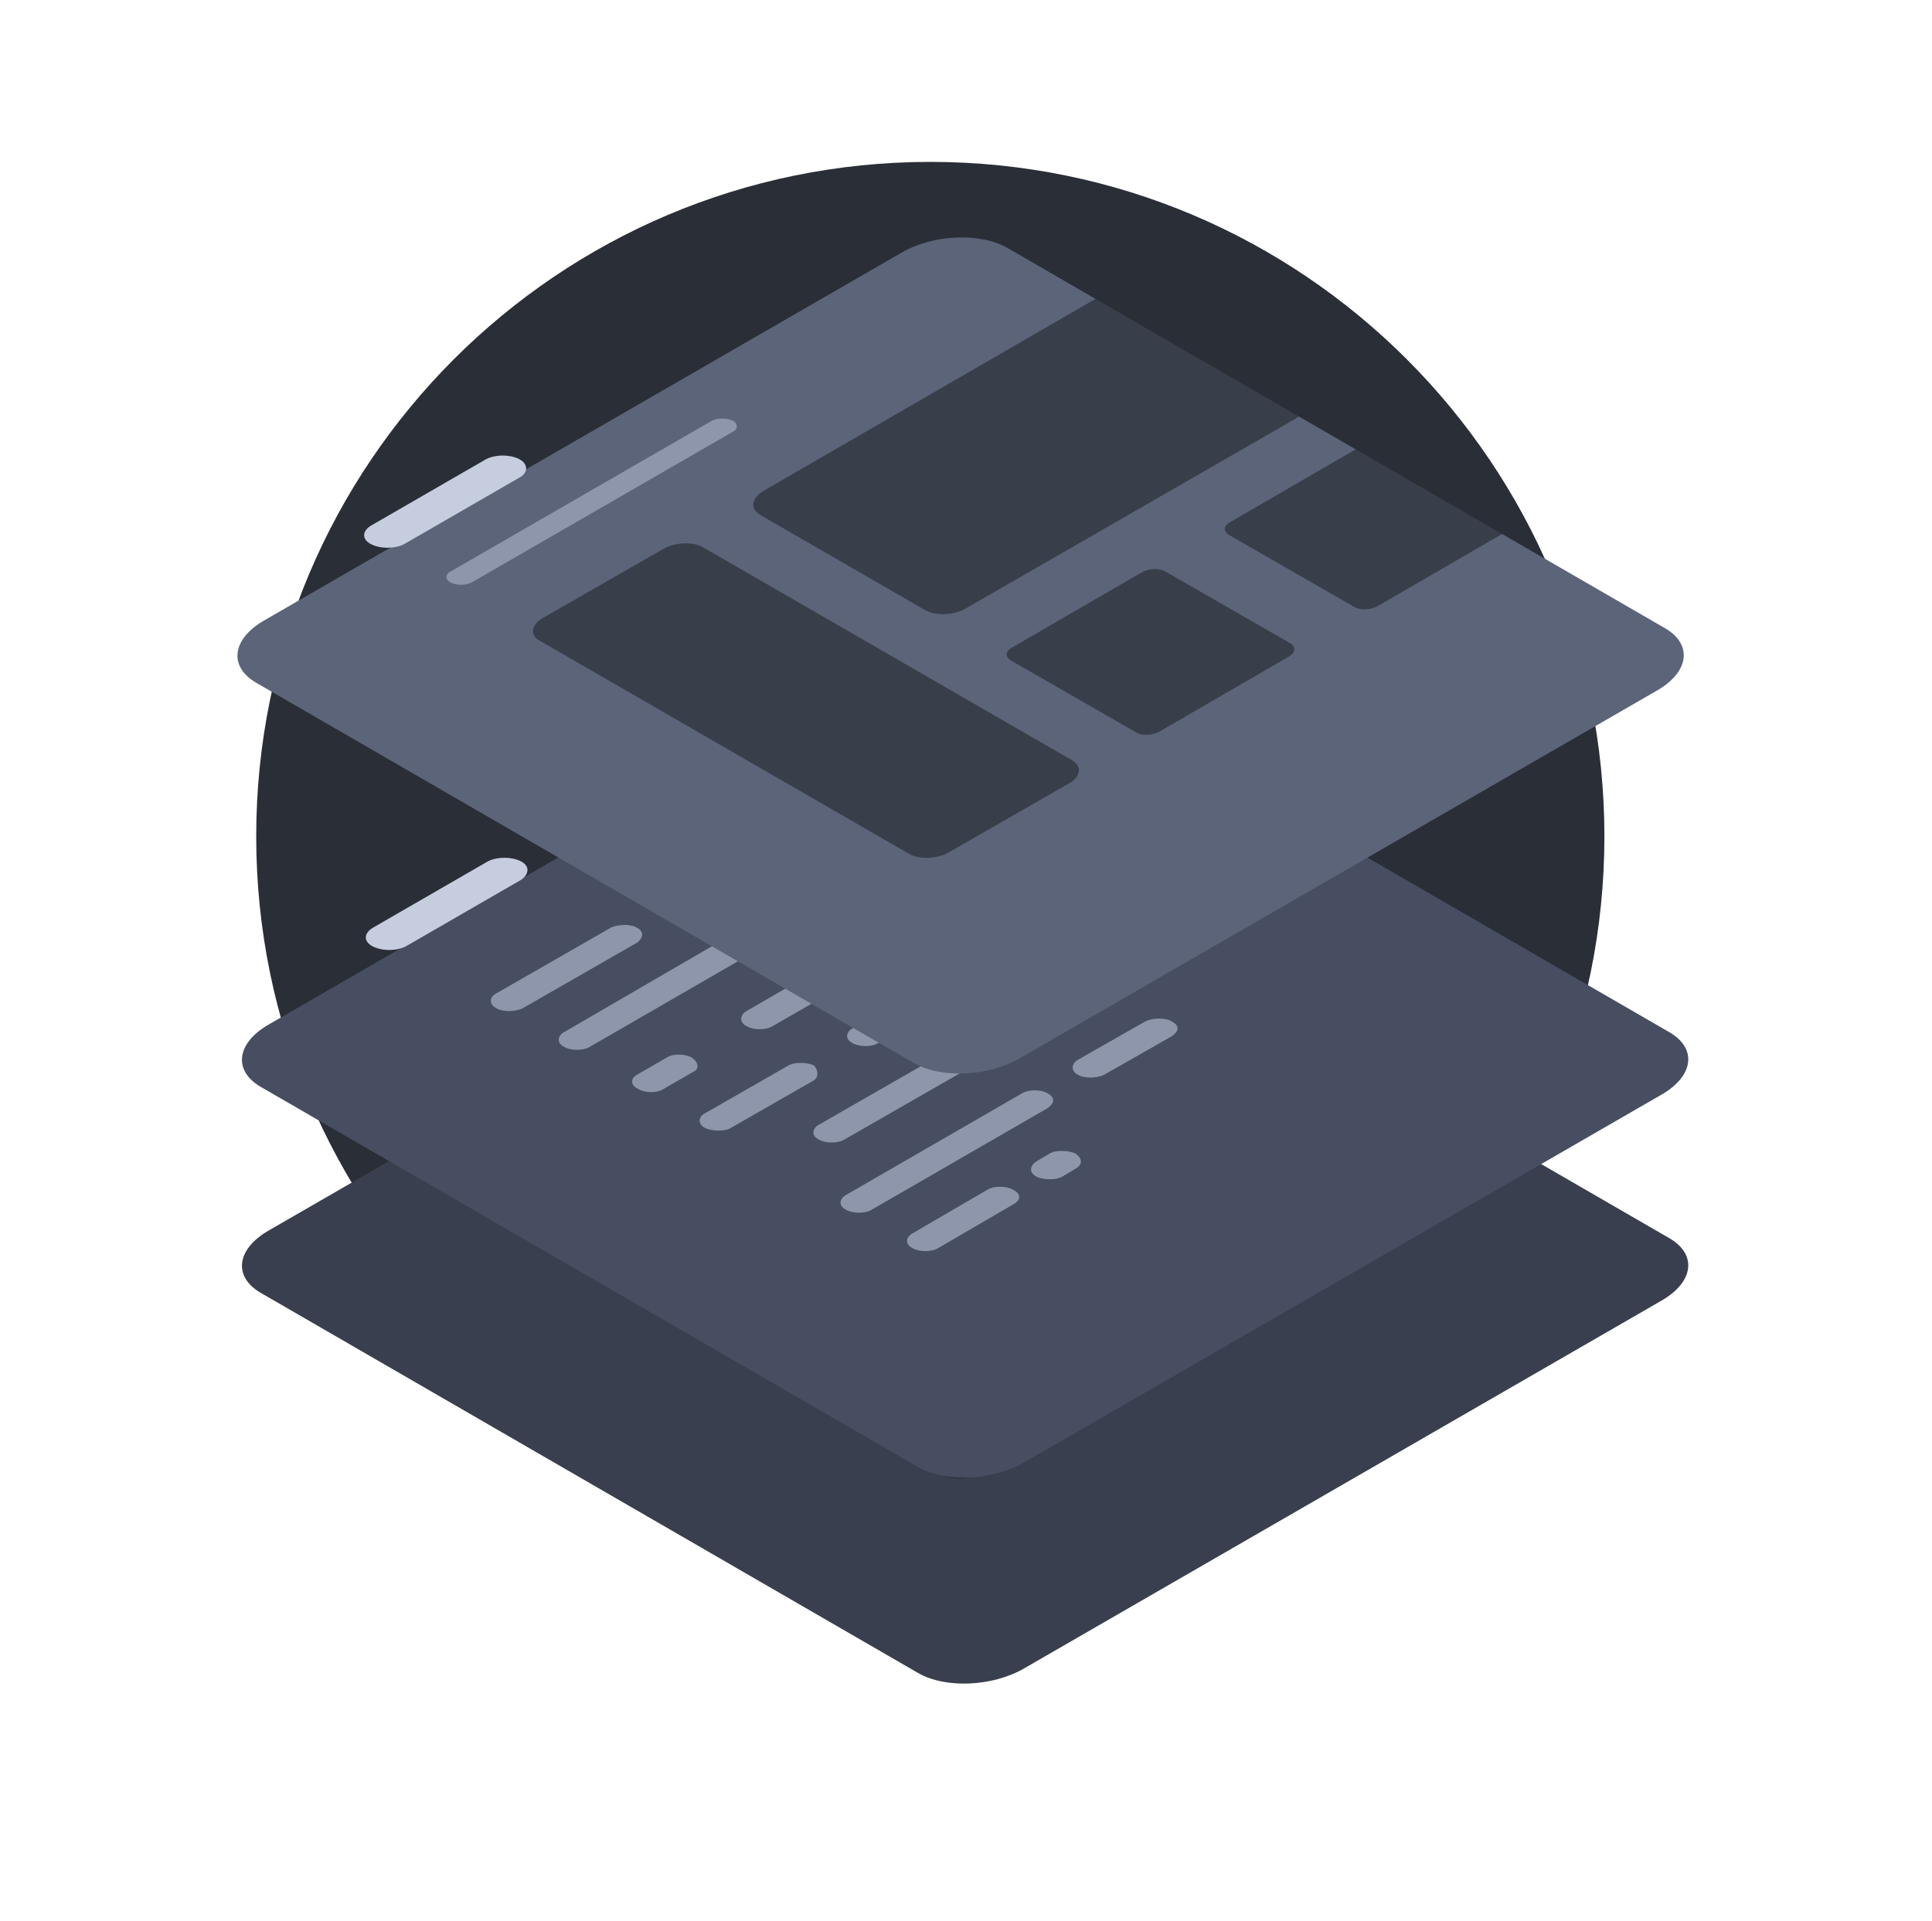 <svg width="179" height="178" viewBox="0 0 179 178" fill="none" xmlns="http://www.w3.org/2000/svg">
<path d="M86.193 140C120.686 140 148.648 112.018 148.648 77.5C148.648 42.982 120.686 15 86.193 15C51.7 15 23.738 42.982 23.738 77.5C23.738 112.018 51.7 140 86.193 140Z" fill="#2A2E37"/>
<g filter="url(#filter0_d_129_8577)">
<path d="M154.005 109.475L94.926 143.569C91.977 145.304 87.552 145.477 85.036 144.003L24.135 108.781C21.619 107.306 21.88 104.79 24.829 103.055L83.908 68.961C86.858 67.226 91.282 67.052 93.798 68.527L154.699 103.749C157.215 105.224 156.955 107.74 154.005 109.475Z" fill="#393F4E"/>
</g>
<path d="M85.314 97.459L54.863 114.984C53.735 115.678 52 115.764 50.959 115.157L35.777 106.395C34.736 105.788 34.91 104.833 36.038 104.139L66.488 86.528C67.616 85.834 69.351 85.748 70.392 86.355L85.574 95.117C86.615 95.724 86.441 96.765 85.314 97.459Z" fill="#2A2E37"/>
<path d="M121.49 118.887L91.039 136.411C89.912 137.106 88.177 137.192 87.135 136.585L57.81 120.074C56.769 119.467 56.942 118.513 58.07 117.819L88.521 100.208C89.648 99.513 91.384 99.427 92.425 100.034L121.75 116.545C122.791 117.152 122.618 118.193 121.49 118.887Z" fill="#2A2E37"/>
<g filter="url(#filter1_d_129_8577)">
<path d="M154.005 90.389L94.926 124.483C91.977 126.218 87.552 126.391 85.036 124.917L24.135 89.695C21.619 88.22 21.88 85.704 24.829 83.969L83.908 49.875C86.858 48.14 91.282 47.966 93.798 49.441L154.699 84.663C157.215 86.138 156.955 88.654 154.005 90.389Z" fill="#474E61"/>
</g>
<path d="M48.253 81.54L37.582 87.699C36.715 88.133 35.413 88.133 34.546 87.699C33.678 87.266 33.678 86.485 34.546 85.964L45.216 79.805C46.084 79.371 47.385 79.371 48.253 79.805C49.12 80.239 49.033 81.019 48.253 81.54Z" fill="#C6CDDF"/>
<path d="M59.01 87.352L48.426 93.425C47.732 93.772 46.518 93.772 45.997 93.425C45.303 93.078 45.303 92.384 45.997 92.037L56.581 85.964C57.275 85.617 58.49 85.617 59.01 85.964C59.704 86.311 59.617 86.918 59.01 87.352Z" fill="#8E96AB"/>
<path d="M75.407 100.105L67.686 104.529C67.078 104.876 65.864 104.789 65.343 104.529C64.649 104.182 64.649 103.488 65.343 103.141L73.064 98.717C73.672 98.37 74.886 98.456 75.407 98.717C75.754 99.064 75.927 99.758 75.407 100.105Z" fill="#8E96AB"/>
<path d="M121.039 73.732L110.195 79.978C109.501 80.412 108.286 80.325 107.766 79.978C107.072 79.631 107.159 78.937 107.766 78.59L118.61 72.344C119.304 71.91 120.519 71.996 121.039 72.344C121.56 72.691 121.646 73.385 121.039 73.732Z" fill="#8E96AB"/>
<path d="M104.123 83.535L81.393 96.635C80.699 97.068 79.485 96.982 78.964 96.635C78.27 96.288 78.357 95.594 79.051 95.246L101.78 82.147C102.474 81.713 103.689 81.8 104.209 82.147C104.643 82.494 104.73 83.188 104.123 83.535Z" fill="#8E96AB"/>
<path d="M92.324 97.502L78.27 105.57C77.576 106.004 76.361 105.917 75.841 105.57C75.147 105.223 75.233 104.529 75.927 104.182L89.981 96.114C90.675 95.68 91.89 95.767 92.41 96.114C92.931 96.548 92.931 97.155 92.324 97.502Z" fill="#8E96AB"/>
<path d="M105.337 89.954L97.702 94.379C97.008 94.726 95.794 94.726 95.273 94.379C94.579 94.032 94.666 93.338 95.273 92.991L102.908 88.566C103.602 88.219 104.816 88.219 105.337 88.566C105.944 89 105.857 89.694 105.337 89.954Z" fill="#8E96AB"/>
<path d="M97.009 102.708L80.786 112.077C80.092 112.511 78.877 112.424 78.357 112.077C77.663 111.73 77.749 111.036 78.443 110.689L94.666 101.32C95.36 100.886 96.575 100.973 97.095 101.32C97.703 101.667 97.789 102.187 97.009 102.708Z" fill="#8E96AB"/>
<path d="M108.547 96.027L102.3 99.584C101.606 99.931 100.392 99.931 99.871 99.584C99.177 99.237 99.264 98.543 99.871 98.196L106.118 94.639C106.812 94.292 108.026 94.292 108.547 94.639C109.241 94.986 109.327 95.507 108.547 96.027Z" fill="#8E96AB"/>
<path d="M93.798 111.643L86.945 115.634C86.251 116.068 85.036 115.981 84.516 115.634C83.822 115.287 83.909 114.593 84.603 114.246L91.456 110.255C92.15 109.821 93.365 109.908 93.885 110.255C94.579 110.602 94.666 111.209 93.798 111.643Z" fill="#8E96AB"/>
<path d="M99.698 108.26L98.397 109.04C97.789 109.387 96.575 109.301 96.054 109.04C95.36 108.693 95.36 108.086 95.968 107.652L97.269 106.871C97.876 106.524 99.091 106.611 99.611 106.871C100.305 107.305 100.305 107.912 99.698 108.26Z" fill="#8E96AB"/>
<path d="M64.216 99.324L61.353 100.973C60.746 101.32 59.618 101.233 59.097 100.886C58.403 100.539 58.403 99.932 59.011 99.585L61.873 97.936C62.481 97.589 63.608 97.676 64.129 98.023C64.736 98.457 64.823 99.064 64.216 99.324Z" fill="#8E96AB"/>
<path d="M89.287 84.923L71.59 95.073C70.895 95.507 69.681 95.42 69.16 95.073C68.466 94.726 68.553 94.032 69.16 93.685L86.858 83.448C87.552 83.014 88.767 83.101 89.287 83.448C89.981 83.882 89.981 84.489 89.287 84.923Z" fill="#8E96AB"/>
<path d="M70.895 87.612L54.672 96.982C53.978 97.416 52.764 97.329 52.243 96.982C51.549 96.635 51.636 95.941 52.33 95.594L68.466 86.224C69.16 85.791 70.375 85.877 70.895 86.224C71.676 86.571 71.763 87.179 70.895 87.612Z" fill="#8E96AB"/>
<path d="M92.497 75.12L76.361 84.489C75.667 84.923 74.452 84.836 73.932 84.489C73.238 84.142 73.325 83.448 74.019 83.101L90.242 73.732C90.936 73.298 92.15 73.385 92.671 73.732C93.278 74.079 93.365 74.686 92.497 75.12Z" fill="#8E96AB"/>
<path d="M104.122 68.44L97.876 71.997C97.182 72.344 95.968 72.344 95.447 71.997C94.753 71.65 94.84 70.956 95.447 70.609L101.693 67.052C102.387 66.705 103.602 66.705 104.122 67.052C104.816 67.486 104.903 68.006 104.122 68.44Z" fill="#8E96AB"/>
<g filter="url(#filter2_d_129_8577)">
<path d="M153.588 52.945L94.509 87.04C91.559 88.775 87.135 88.948 84.619 87.473L23.718 52.251C21.202 50.776 21.463 48.261 24.412 46.526L83.491 12.431C86.441 10.696 90.865 10.523 93.381 11.998L154.282 47.22C156.798 48.694 156.538 51.21 153.588 52.945Z" fill="#5C6479"/>
</g>
<path d="M48.096 44.27L37.425 50.429C36.557 50.863 35.256 50.863 34.388 50.429C33.521 49.996 33.521 49.215 34.388 48.694L45.059 42.535C45.927 42.101 47.228 42.101 48.096 42.535C48.963 42.969 48.963 43.836 48.096 44.27Z" fill="#C6CDDF"/>
<path d="M67.876 40.019L43.672 53.986C43.151 54.247 42.283 54.247 41.763 53.986C41.242 53.726 41.242 53.206 41.763 52.945L65.967 38.978C66.488 38.718 67.355 38.718 67.876 38.978C68.396 39.238 68.396 39.759 67.876 40.019Z" fill="#8E96AB"/>
<path opacity="0.7" d="M99.107 72.552L87.916 78.972C86.875 79.579 85.226 79.666 84.272 79.145L50.004 59.365C49.05 58.845 49.224 57.891 50.265 57.283L61.456 50.863C62.497 50.256 64.145 50.169 65.1 50.69L99.367 70.47C100.235 70.99 100.148 71.945 99.107 72.552Z" fill="#2A2E37"/>
<path opacity="0.7" d="M120.014 38.804L89.564 56.329C88.436 57.023 86.701 57.109 85.66 56.502L70.478 47.74C69.437 47.133 69.61 46.179 70.738 45.484L101.189 27.874C102.316 27.18 104.052 27.093 105.093 27.7L120.275 36.462C121.316 37.069 121.142 38.111 120.014 38.804Z" fill="#2A2E37"/>
<path opacity="0.7" d="M119.407 60.84L107.435 67.78C106.828 68.127 105.874 68.214 105.267 67.867L93.641 61.187C93.121 60.84 93.121 60.32 93.815 59.973L105.787 53.032C106.394 52.685 107.349 52.599 107.956 52.946L119.581 59.626C120.101 59.973 120.015 60.493 119.407 60.84Z" fill="#2A2E37"/>
<path opacity="0.7" d="M139.621 49.215L127.649 56.155C127.041 56.502 126.087 56.589 125.48 56.242L113.855 49.562C113.334 49.215 113.334 48.695 114.028 48.348L126 41.407C126.608 41.06 127.562 40.974 128.169 41.321L139.794 48.001C140.315 48.261 140.228 48.868 139.621 49.215Z" fill="#2A2E37"/>
<defs>
<filter id="filter0_d_129_8577" x="0.417" y="56.529" width="178" height="121.471" filterUnits="userSpaceOnUse" color-interpolation-filters="sRGB">
<feFlood flood-opacity="0" result="BackgroundImageFix"/>
<feColorMatrix in="SourceAlpha" type="matrix" values="0 0 0 0 0 0 0 0 0 0 0 0 0 0 0 0 0 0 127 0" result="hardAlpha"/>
<feOffset dy="11"/>
<feGaussianBlur stdDeviation="11"/>
<feColorMatrix type="matrix" values="0 0 0 0 0 0 0 0 0 0 0 0 0 0 0 0 0 0 0.27 0"/>
<feBlend mode="normal" in2="BackgroundImageFix" result="effect1_dropShadow_129_8577"/>
<feBlend mode="normal" in="SourceGraphic" in2="effect1_dropShadow_129_8577" result="shape"/>
</filter>
<filter id="filter1_d_129_8577" x="0.417" y="37.443" width="178" height="121.471" filterUnits="userSpaceOnUse" color-interpolation-filters="sRGB">
<feFlood flood-opacity="0" result="BackgroundImageFix"/>
<feColorMatrix in="SourceAlpha" type="matrix" values="0 0 0 0 0 0 0 0 0 0 0 0 0 0 0 0 0 0 127 0" result="hardAlpha"/>
<feOffset dy="11"/>
<feGaussianBlur stdDeviation="11"/>
<feColorMatrix type="matrix" values="0 0 0 0 0 0 0 0 0 0 0 0 0 0 0 0 0 0 0.27 0"/>
<feBlend mode="normal" in2="BackgroundImageFix" result="effect1_dropShadow_129_8577"/>
<feBlend mode="normal" in="SourceGraphic" in2="effect1_dropShadow_129_8577" result="shape"/>
</filter>
<filter id="filter2_d_129_8577" x="0" y="0" width="178" height="121.471" filterUnits="userSpaceOnUse" color-interpolation-filters="sRGB">
<feFlood flood-opacity="0" result="BackgroundImageFix"/>
<feColorMatrix in="SourceAlpha" type="matrix" values="0 0 0 0 0 0 0 0 0 0 0 0 0 0 0 0 0 0 127 0" result="hardAlpha"/>
<feOffset dy="11"/>
<feGaussianBlur stdDeviation="11"/>
<feColorMatrix type="matrix" values="0 0 0 0 0 0 0 0 0 0 0 0 0 0 0 0 0 0 0.27 0"/>
<feBlend mode="normal" in2="BackgroundImageFix" result="effect1_dropShadow_129_8577"/>
<feBlend mode="normal" in="SourceGraphic" in2="effect1_dropShadow_129_8577" result="shape"/>
</filter>
</defs>
</svg>
